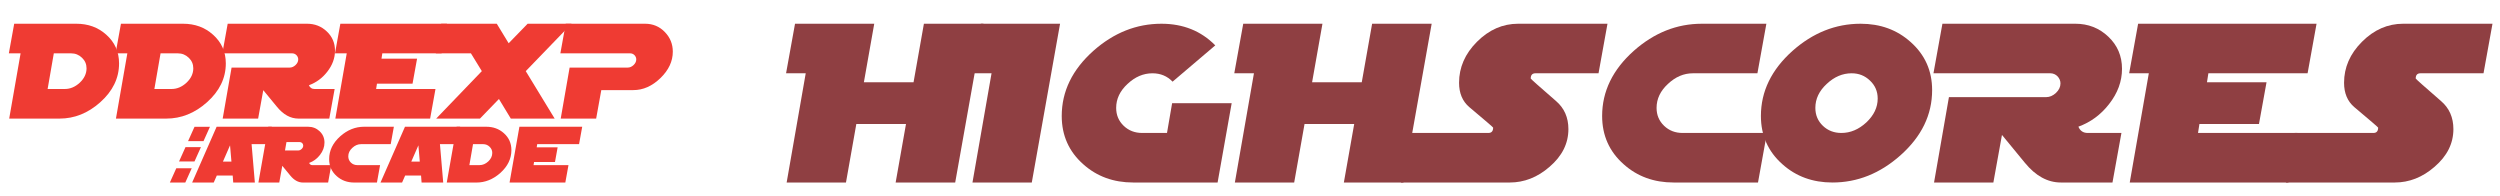 <?xml version="1.0" encoding="utf-8"?>
<!-- Generator: Adobe Illustrator 16.0.0, SVG Export Plug-In . SVG Version: 6.00 Build 0)  -->
<!DOCTYPE svg PUBLIC "-//W3C//DTD SVG 1.1//EN" "http://www.w3.org/Graphics/SVG/1.1/DTD/svg11.dtd">
<svg version="1.1" id="Layer_1" xmlns="http://www.w3.org/2000/svg" xmlns:xlink="http://www.w3.org/1999/xlink" x="0px" y="0px"
	 width="1106.606px" height="86.955px" viewBox="0 0 1106.606 86.955" enable-background="new 0 0 1106.606 86.955"
	 xml:space="preserve">
<g>
	<g>
		<path fill="#8F3F42" d="M422.812,80.786H396.45l4.582-25.898h-21.985l-4.583,25.898h-26.259l8.444-48.347h-8.701l3.964-21.934
			h35.063l-4.583,25.898h21.986l4.582-25.898h26.361L422.812,80.786z"/>
		<path fill="#8F3F42" d="M456.713,80.786h-26.258l8.444-48.347h-8.701l3.964-21.934h35.063L456.713,80.786z"/>
		<path fill="#8F3F42" d="M538.961,80.786h-37.328c-8.753,0-16.134-2.695-22.14-8.084c-6.351-5.629-9.525-12.75-9.525-21.367
			c0-10.881,4.667-20.492,14.004-28.833c9.028-7.998,19.068-11.997,30.121-11.997c9.61,0,17.557,3.192,23.838,9.577l-18.896,16.064
			c-2.368-2.471-5.337-3.707-8.907-3.707c-4.017,0-7.69,1.565-11.019,4.695c-3.365,3.095-5.045,6.638-5.045,10.626
			c0,3.166,1.115,5.813,3.346,7.944c2.196,2.098,4.925,3.148,8.187,3.148h10.967l2.266-13.181h26.361L538.961,80.786z"/>
		<path fill="#8F3F42" d="M621.209,80.786h-26.361l4.582-25.898h-21.985l-4.583,25.898h-26.258l8.444-48.347h-8.702l3.965-21.934
			h35.063l-4.583,25.898h21.985l4.583-25.898h26.361L621.209,80.786z"/>
		<path fill="#8F3F42" d="M707.577,32.439H679.67c-1.408,0-2.111,0.772-2.111,2.317c0,0.172,3.741,3.501,11.224,9.989
			c3.638,3.124,5.458,7.26,5.458,12.409c0,6.351-2.78,11.911-8.341,16.682c-5.321,4.634-11.207,6.951-17.66,6.951h-48.142
			l3.913-21.934h34.806c1.407,0,2.111-0.791,2.111-2.372c0-0.136-3.519-3.161-10.555-9.071c-3.021-2.577-4.531-6.167-4.531-10.773
			c0-6.803,2.644-12.851,7.929-18.143c5.32-5.326,11.396-7.989,18.226-7.989h39.543L707.577,32.439z"/>
		<path fill="#8F3F42" d="M778.167,80.786h-37.329c-8.753,0-16.134-2.695-22.14-8.084c-6.351-5.629-9.525-12.75-9.525-21.367
			c0-10.881,4.667-20.492,14.005-28.833c9.027-7.998,19.067-11.997,30.12-11.997h28.575l-3.964,21.934h-28.575
			c-4.016,0-7.69,1.565-11.019,4.695c-3.365,3.095-5.046,6.638-5.046,10.626c0,3.166,1.115,5.813,3.347,7.944
			c2.196,2.098,4.924,3.148,8.186,3.148h37.328L778.167,80.786z"/>
		<path fill="#8F3F42" d="M855.243,39.905c0,10.915-4.668,20.526-14.004,28.833c-9.028,8.032-19.068,12.048-30.12,12.048
			c-8.753,0-16.134-2.695-22.14-8.084c-6.351-5.629-9.525-12.75-9.525-21.367c0-10.881,4.668-20.492,14.005-28.833
			c9.028-7.998,19.067-11.997,30.12-11.997c8.753,0,16.133,2.695,22.14,8.083C852.068,24.219,855.243,31.324,855.243,39.905z
			 M831.147,43.634c0-3.163-1.133-5.812-3.398-7.945c-2.232-2.166-4.943-3.25-8.135-3.25c-4.016,0-7.689,1.565-11.018,4.695
			c-3.365,3.095-5.046,6.638-5.046,10.626c0,3.166,1.114,5.813,3.347,7.944c2.196,2.098,4.925,3.148,8.187,3.148
			c3.981,0,7.653-1.547,11.018-4.643C829.465,51.045,831.147,47.52,831.147,43.634z"/>
		<path fill="#8F3F42" d="M939.293,30.452c0,5.567-1.923,10.79-5.767,15.668c-3.638,4.673-8.152,7.99-13.541,9.948
			c0.754,1.856,2.128,2.784,4.119,2.784h14.932l-3.964,21.934h-22.81c-5.904,0-11.242-2.928-16.013-8.784l-10.091-12.277
			l-3.811,21.061H856.09l6.59-37.792h43.043c1.544,0,2.986-0.618,4.325-1.854c1.339-1.269,2.008-2.677,2.008-4.221
			c0-0.618-0.121-1.193-0.36-1.725c-0.24-0.532-0.558-1.005-0.953-1.417c-0.395-0.412-0.867-0.738-1.416-0.978
			s-1.133-0.361-1.75-0.361h-51.745l3.964-21.934h58.798c5.732,0,10.606,1.907,14.623,5.721
			C937.268,20.041,939.293,24.783,939.293,30.452z"/>
		<path fill="#8F3F42" d="M1021.438,32.439H977.52l-0.618,3.964h26.361l-3.347,18.484h-26.361l-0.618,3.965h43.97l-3.964,21.934
			h-70.229l8.444-48.347h-8.701l3.964-21.934h78.982L1021.438,32.439z"/>
		<path fill="#8F3F42" d="M1099.311,32.439h-27.906c-1.408,0-2.111,0.772-2.111,2.317c0,0.172,3.741,3.501,11.225,9.989
			c3.638,3.124,5.457,7.26,5.457,12.409c0,6.351-2.78,11.911-8.34,16.682c-5.322,4.634-11.207,6.951-17.661,6.951h-48.141
			l3.913-21.934h34.806c1.407,0,2.111-0.791,2.111-2.372c0-0.136-3.519-3.161-10.555-9.071c-3.02-2.577-4.531-6.167-4.531-10.773
			c0-6.803,2.643-12.851,7.929-18.143c5.321-5.326,11.396-7.989,18.227-7.989h39.542L1099.311,32.439z"/>
	</g>
</g>
<g>
	<g>
		<g>
			<path fill="#EF3B33" d="M52.704,28.07c0,6.521-2.789,12.264-8.367,17.227c-5.394,4.799-11.393,7.198-17.996,7.198H4.07
				L9.115,23.61H3.916l2.369-13.104h27.501c5.229,0,9.639,1.61,13.228,4.83C50.807,18.699,52.704,22.944,52.704,28.07z
				 M38.308,30.237c0-1.849-0.677-3.411-2.03-4.685c-1.333-1.294-2.953-1.942-4.86-1.942h-7.598l-2.738,15.781h7.629
				c2.379,0,4.573-0.924,6.583-2.774C37.303,34.727,38.308,32.6,38.308,30.237z"/>
			<path fill="#EF3B33" d="M99.954,28.07c0,6.521-2.789,12.264-8.367,17.227c-5.394,4.799-11.393,7.198-17.996,7.198H51.32
				l5.045-28.885h-5.199l2.369-13.104h27.501c5.229,0,9.639,1.61,13.228,4.83C98.057,18.699,99.954,22.944,99.954,28.07z
				 M85.558,30.237c0-1.849-0.677-3.411-2.03-4.685c-1.333-1.294-2.953-1.942-4.86-1.942h-7.598l-2.738,15.781h7.629
				c2.379,0,4.573-0.924,6.583-2.774C84.553,34.727,85.558,32.6,85.558,30.237z"/>
			<path fill="#EF3B33" d="M148.281,22.423c0,3.326-1.149,6.446-3.445,9.361c-2.174,2.792-4.871,4.773-8.09,5.943
				c0.451,1.109,1.271,1.663,2.461,1.663h8.921l-2.369,13.104h-13.627c-3.527,0-6.717-1.749-9.567-5.248l-6.029-7.335l-2.276,12.583
				H98.57l3.938-22.579h25.717c0.923,0,1.784-0.369,2.584-1.107c0.8-0.758,1.2-1.6,1.2-2.522c0-0.369-0.072-0.712-0.215-1.03
				c-0.144-0.318-0.333-0.6-0.569-0.846c-0.236-0.246-0.519-0.441-0.846-0.584c-0.328-0.143-0.677-0.215-1.046-0.215H98.416
				l2.369-13.104h35.13c3.425,0,6.337,1.14,8.736,3.418C147.07,16.203,148.281,19.036,148.281,22.423z"/>
			<path fill="#EF3B33" d="M195.469,23.61h-26.24l-0.369,2.369h15.75l-2,11.043h-15.75l-0.369,2.369h26.271l-2.369,13.104h-41.959
				l5.045-28.885h-5.199l2.369-13.104h47.188L195.469,23.61z"/>
			<path fill="#EF3B33" d="M232.722,31.485l12.797,21.01h-19.411l-5.26-8.675l-8.398,8.675h-19.38l20.21-21.01l-4.83-7.875h-15.535
				l2.369-13.104h24.609l5.26,8.644l8.398-8.644h19.441L232.722,31.485z"/>
			<path fill="#EF3B33" d="M297.813,22.872c0,4.266-1.835,8.172-5.506,11.72c-3.65,3.527-7.64,5.291-11.966,5.291H266.16
				l-2.276,12.612h-15.688l3.938-22.579h25.717c0.923,0,1.784-0.369,2.584-1.107c0.8-0.758,1.2-1.6,1.2-2.522
				c0-0.369-0.072-0.712-0.215-1.03c-0.144-0.318-0.333-0.6-0.569-0.846c-0.236-0.246-0.519-0.441-0.846-0.584
				c-0.328-0.143-0.677-0.215-1.046-0.215h-30.916l2.369-13.104h35.13c3.445,0,6.347,1.21,8.706,3.63
				C296.624,16.576,297.813,19.488,297.813,22.872z"/>
		</g>
		<g>
			<path fill="#EF3B33" d="M118.909,63.809h-7.546l1.448,16.993h-9.573l-0.235-3.095h-7.04l-1.357,3.095H85.05L95.89,56.1h24.413
				L118.909,63.809z M101.826,64.334l-3.149,7.202h3.764L101.826,64.334z"/>
			<path fill="#EF3B33" d="M145.24,80.802h-11.112c-2.075,0-3.951-1.029-5.628-3.088l-3.547-4.314l-1.339,7.402h-9.229l4.361-24.702
				h17.608c2.015,0,3.728,0.67,5.14,2.011c1.423,1.341,2.135,3.007,2.135,5c0,1.957-0.676,3.792-2.027,5.508
				c-1.279,1.643-2.865,2.808-4.759,3.496c0.265,0.652,0.748,0.979,1.448,0.979h8.343L145.24,80.802z M134.219,64.46
				c0-0.435-0.148-0.805-0.443-1.112c-0.296-0.308-0.661-0.462-1.095-0.462h-5.881l-0.651,3.71h5.881
				c0.531,0,1.025-0.217,1.484-0.651C133.984,65.498,134.219,65.003,134.219,64.46z"/>
			<path fill="#EF3B33" d="M172.947,63.809h-13.138c-1.412,0-2.703,0.55-3.873,1.65c-1.182,1.088-1.773,2.333-1.773,3.735
				c0,1.112,0.392,2.043,1.176,2.792c0.772,0.737,1.731,1.106,2.877,1.106h10.026l-1.394,7.709h-10.025
				c-3.077,0-5.671-0.947-7.782-2.841c-2.232-1.979-3.348-4.482-3.348-7.511c0-3.824,1.641-7.202,4.922-10.134
				c3.173-2.812,6.702-4.217,10.587-4.217h13.138L172.947,63.809z"/>
			<path fill="#EF3B33" d="M202.282,63.809h-7.546l1.448,16.993h-9.573l-0.235-3.095h-7.04l-1.357,3.095h-9.555l10.84-24.702h24.413
				L202.282,63.809z M185.198,64.334l-3.149,7.202h3.764L185.198,64.334z"/>
			<path fill="#EF3B33" d="M226.369,66.433c0,3.837-1.641,7.215-4.922,10.135c-3.173,2.823-6.702,4.234-10.586,4.234h-13.103
				l4.361-24.702h13.121c3.076,0,5.67,0.947,7.782,2.841C225.253,60.919,226.369,63.417,226.369,66.433z M217.9,67.707
				c0-1.088-0.398-2.007-1.194-2.756c-0.785-0.762-1.737-1.143-2.859-1.143h-4.47l-1.61,9.284h4.488c1.399,0,2.69-0.544,3.873-1.632
				C217.309,70.349,217.9,69.098,217.9,67.707z"/>
			<path fill="#EF3B33" d="M256.32,63.809h-18.531l-0.217,1.394h9.266l-1.176,6.497h-9.266l-0.217,1.394h15.455l-1.393,7.709
				h-24.685l4.361-24.702h27.797L256.32,63.809z"/>
		</g>
	</g>
	<polygon fill="#EF3B33" points="86.1,56.126 92.933,56.126 90.083,62.459 83.25,62.459 	"/>
	<polygon fill="#EF3B33" points="82.1,65.141 88.933,65.141 86.083,71.474 79.25,71.474 	"/>
	<polygon fill="#EF3B33" points="78.038,74.468 84.871,74.468 82.02,80.801 75.187,80.801 	"/>
</g>
</svg>
